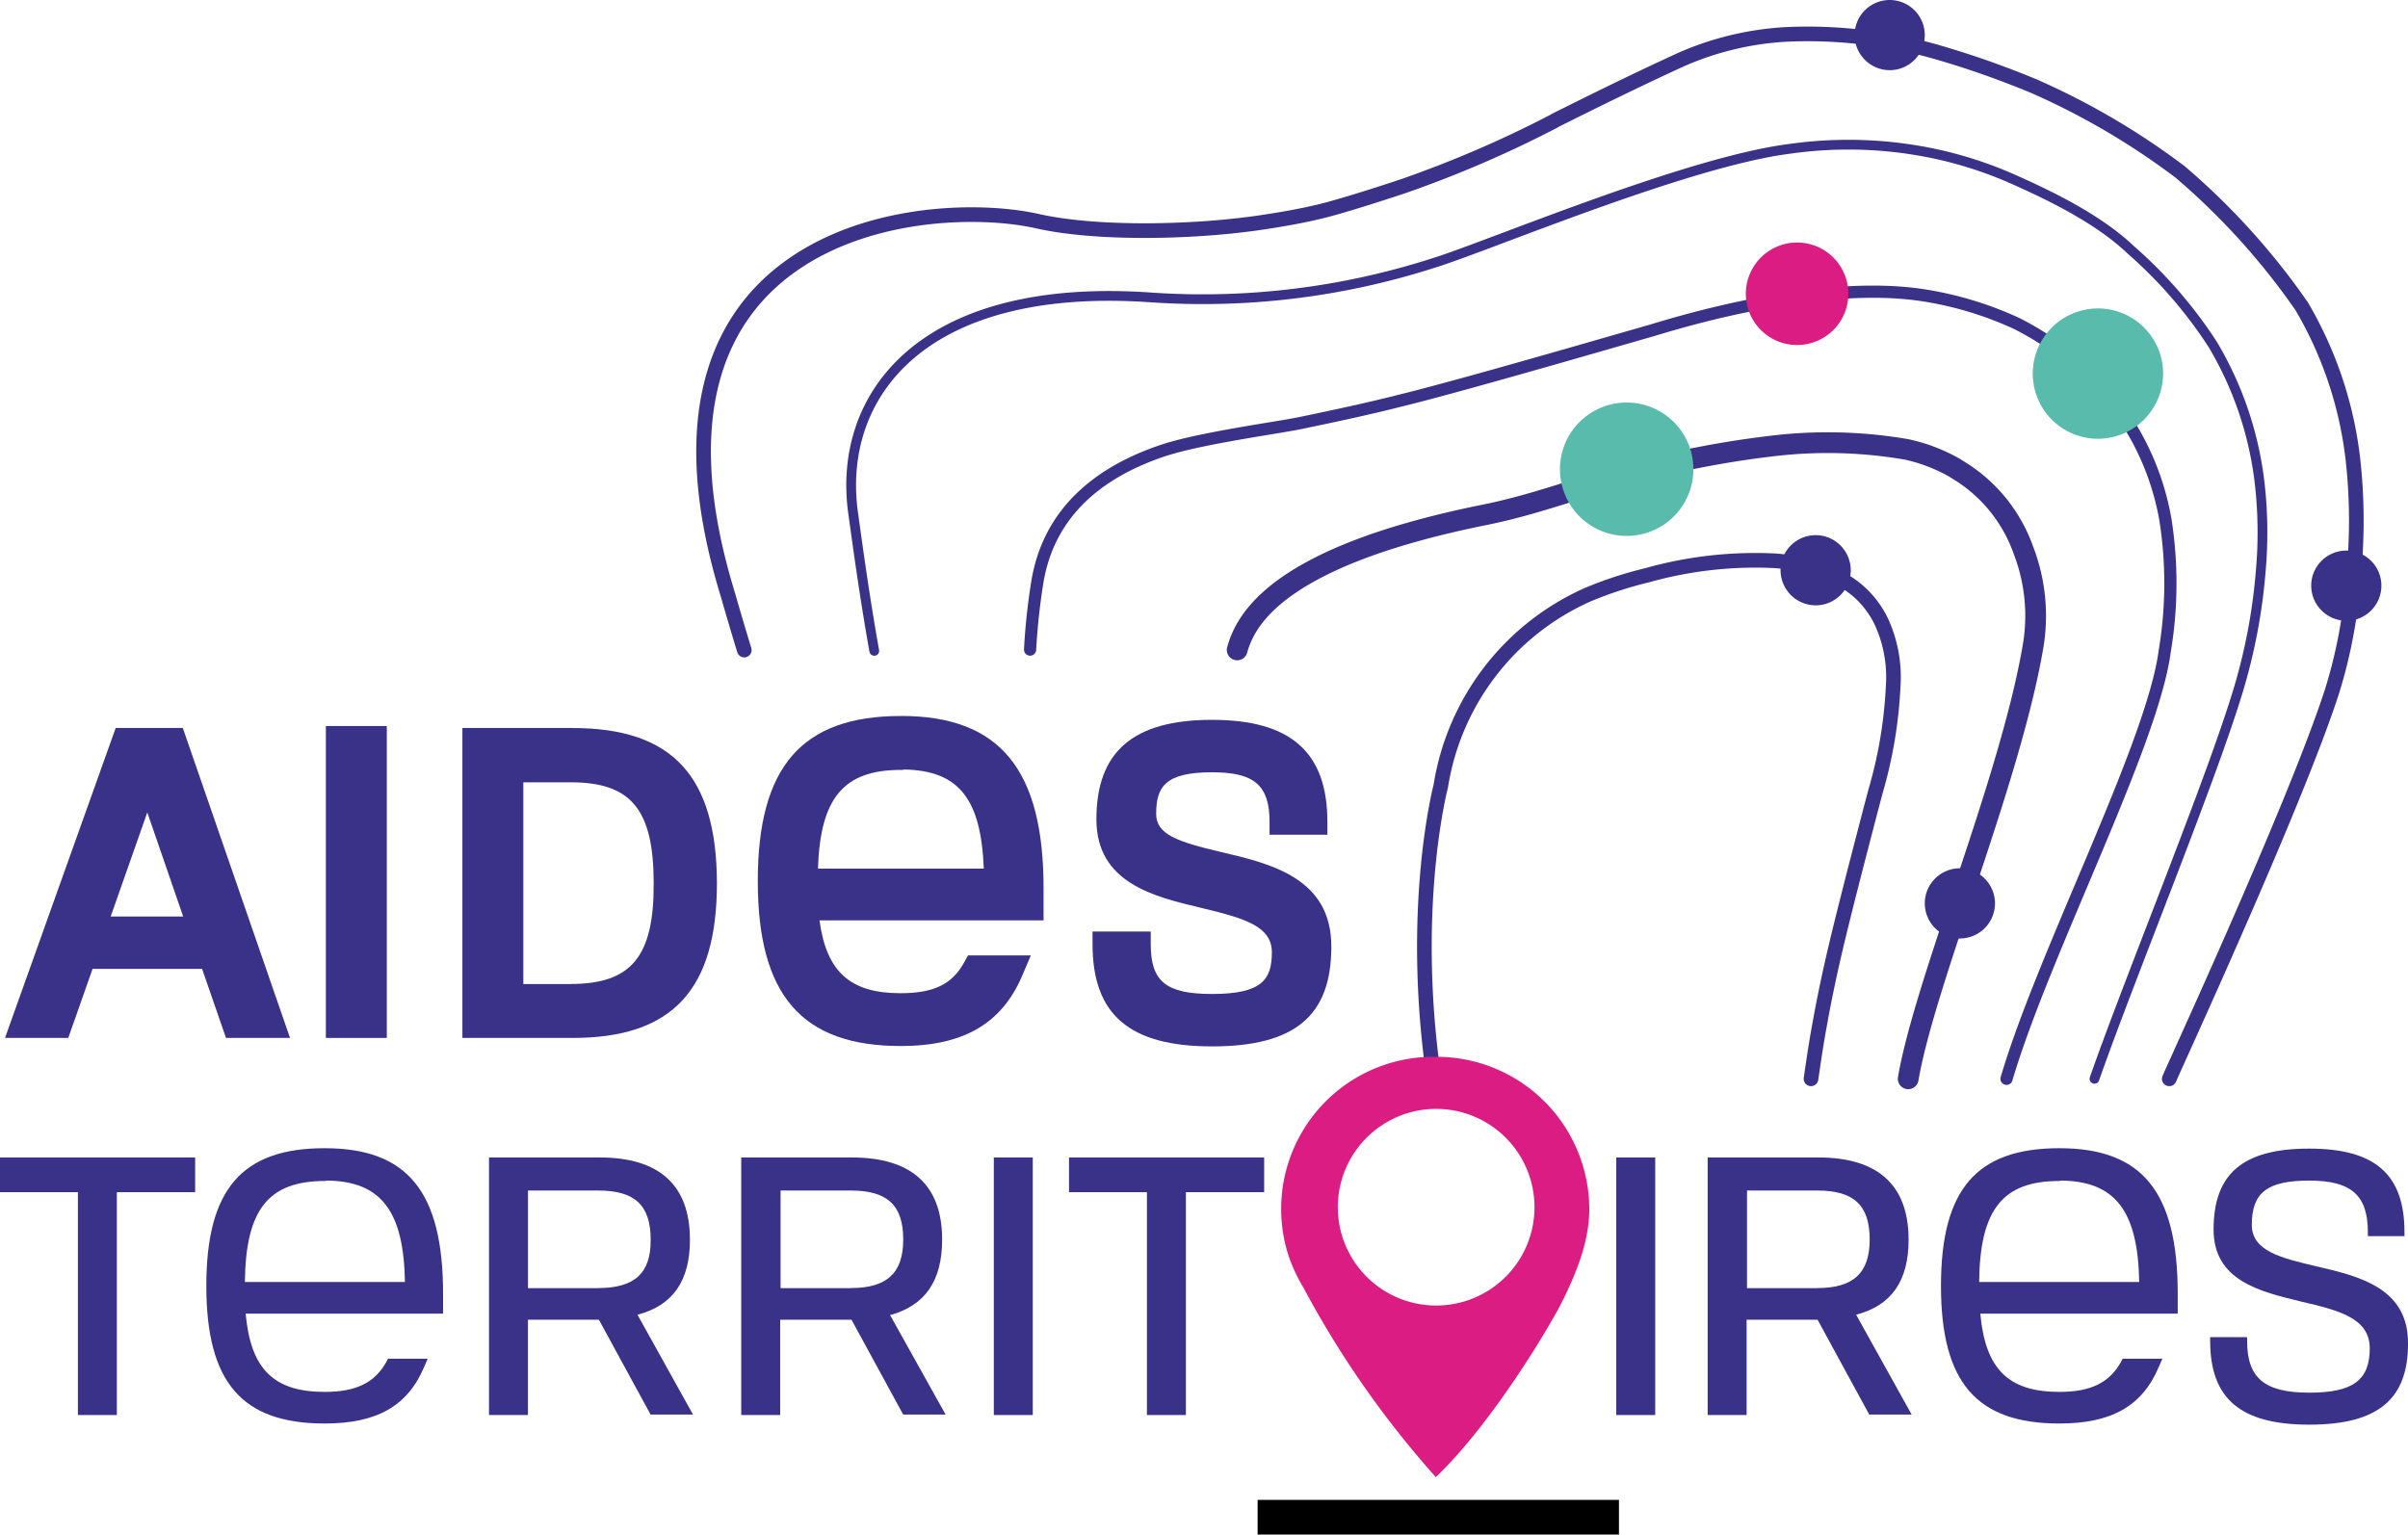 <svg xmlns="http://www.w3.org/2000/svg" width="197.318" height="125.773" viewBox="0 0 197.318 125.773">
    <defs>
        <linearGradient id="prefix__linear-gradient" x1="10.435" x2="10.445" y1="73.134" y2="73.134" gradientUnits="objectBoundingBox">
            <stop offset="0" stop-color="#4fb8a3"/>
            <stop offset=".244" stop-color="#4bb7a6"/>
            <stop offset=".469" stop-color="#40b6ad"/>
            <stop offset=".687" stop-color="#2db3ba"/>
            <stop offset=".899" stop-color="#13aecc"/>
            <stop offset="1" stop-color="#04acd7"/>
        </linearGradient>
        <clipPath id="prefix__clip-path">
            <path id="prefix__Rectangle_1103" d="M0 0H29.61V2.844H0z" data-name="Rectangle 1103"/>
        </clipPath>
        <style>
            .prefix__cls-1{fill:none;stroke:#3a3188;stroke-linecap:round;stroke-linejoin:round;stroke-miterlimit:10;stroke-width:1.2px}.prefix__cls-5{fill:#3a3188}.prefix__cls-8{fill:#db1c83}.prefix__cls-9{fill:#59bbab}
        </style>
    </defs>
    <g id="prefix__LOGO_AT_Fond_Transparent" data-name="LOGO_AT_Fond Transparent" transform="translate(-35.2 -25.6)">
        <g id="prefix__Groupe_1944" data-name="Groupe 1944" transform="translate(35.2 28.362)">
            <path id="prefix__Tracé_6866" d="M436.231 213.375c.221-1.517.442-3.034.727-4.551.506-2.844 1.138-5.593 1.706-7.9.79-3.223 1.643-6.478 2.465-9.638.158-.6.316-1.2.474-1.77a36.778 36.778 0 0 0 1.359-8.28 10.92 10.92 0 0 0-.79-4.93 7.721 7.721 0 0 0-3.381-3.824c-.221-.126-.442-.221-.664-.348a13.885 13.885 0 0 0-5.183-1.232 32.816 32.816 0 0 0-10.144 1.2 31.86 31.86 0 0 0-4.835 1.58 20.7 20.7 0 0 0-12.072 15.706s-2.749 10.428-.379 25.123" class="prefix__cls-1" data-name="Tracé 6866" transform="translate(-287.832 -127.716)"/>
            <path id="prefix__Tracé_6867" d="M410.986 192.6c1.39-8.058 8.28-24.207 10.207-35.3a14.923 14.923 0 0 0-.758-8 12.573 12.573 0 0 0-4.551-6.067c-.348-.253-.727-.474-1.074-.7a13.853 13.853 0 0 0-3.95-1.517 38.049 38.049 0 0 0-10.713-.316 80.229 80.229 0 0 0-11.661 2.212c-4.013 1.043-7.837 2.591-12.261 3.476-16.907 3.413-19.53 8.564-20.225 11.06" data-name="Tracé 6867" transform="translate(-254.623 -106.943)" style="stroke-width:1.7px;fill:none;stroke:#3a3188;stroke-linecap:round;stroke-linejoin:round;stroke-miterlimit:10"/>
            <path id="prefix__Tracé_6868" d="M382.314 165.777c3.034-10.3 11.945-27.367 12.957-35.014a33.563 33.563 0 0 0 .063-10.808 21.877 21.877 0 0 0-8.216-13.589 25.719 25.719 0 0 0-3.982-2.5 28.75 28.75 0 0 0-8.058-2.37c-9.006-1.2-20.794 2.655-22.026 3-1.8.506-15.105 4.393-20.256 5.657-2.749.7-5.562 1.3-8.28 1.864-1.928.411-8.469 1.264-11.534 2.338-5.4 1.864-9.259 5.277-10.112 10.871a52.544 52.544 0 0 0-.569 5.372" data-name="Tracé 6868" transform="translate(-217.893 -80.119)" style="fill:none;stroke:#3a3188;stroke-linecap:round;stroke-linejoin:round;stroke-miterlimit:10"/>
            <path id="prefix__Tracé_6869" d="M357.789 139.686c3.065-8.754 10.3-26.229 12.135-33.087a46.785 46.785 0 0 0 1.485-8.469 35.555 35.555 0 0 0-.126-7.616 28.654 28.654 0 0 0-3.792-11 37.084 37.084 0 0 0-6.731-7.774c-2.56-2.43-6.26-4.294-9.76-5.84a32.577 32.577 0 0 0-7.742-2.307 34.153 34.153 0 0 0-10.46-.126c-8.5 1.074-25.06 8.122-29.263 9.386a61.8 61.8 0 0 1-23.2 2.781c-18.834-1.264-25.565 8.216-24.27 17.633.411 2.971.948 6.921 1.738 11.345" data-name="Tracé 6869" transform="translate(-186.163 -54.028)" style="stroke-width:.8px;fill:none;stroke:#3a3188;stroke-linecap:round;stroke-linejoin:round;stroke-miterlimit:10"/>
            <path id="prefix__Tracé_6870" d="M337.755 120c.126-.379 10.3-22.374 13.336-31.759a41.3 41.3 0 0 0 1.77-9.544 45.176 45.176 0 0 0-.063-9.512 31.923 31.923 0 0 0-4.2-12.514 57.522 57.522 0 0 0-9.954-11 59.86 59.86 0 0 0-11.945-7.015 75.2 75.2 0 0 0-7.774-2.749 38.558 38.558 0 0 0-12.425-1.516 24.722 24.722 0 0 0-8.785 2.086c-3.445 1.58-6.921 3.287-10.27 4.961l-.095.063a92.7 92.7 0 0 1-12.2 5.277c-.348.126-4.93 1.643-6.921 2.117-1.675.411-3.413.7-5.088.948-5.72.822-13.431.916-18.076-.126-9.2-2.086-34.7.506-25.407 30.653 0 0 .506 1.8 1.327 4.487" class="prefix__cls-1" data-name="Tracé 6870" transform="translate(-159.998 -34.34)"/>
            <path id="prefix__Tracé_6871" d="M45.57 214.4l-9.07 25.407h5.183l1.991-5.657h8.975l1.959 5.657h5.246L51.068 214.4zm-.411 15.453l3-8.532 2.939 8.532z" class="prefix__cls-5" data-name="Tracé 6871" transform="translate(-36.089 -157.499)"/>
            <path id="prefix__Rectangle_1099" d="M0 0H4.993V25.565H0z" class="prefix__cls-5" data-name="Rectangle 1099" transform="translate(26.703 56.743)"/>
            <path id="prefix__Tracé_6872" d="M164.138 214.4H155.1v25.407h9.038c8.153 0 11.819-3.919 11.819-12.7-.032-8.785-3.666-12.7-11.819-12.7m-.158 20.983h-3.887v-16.534h3.887c4.961 0 6.794 2.244 6.794 8.28.032 6-1.833 8.248-6.794 8.248" class="prefix__cls-5" data-name="Tracé 6872" transform="translate(-117.21 -157.499)"/>
            <path id="prefix__Tracé_6873" d="M329.055 223.139c-3.634-.853-5.341-1.454-5.341-3.129 0-2.212.727-3.413 4.582-3.413 3.476 0 4.709 1.074 4.709 4.077v1.043h4.74v-1.043c0-5.72-3-8.374-9.449-8.374s-9.48 2.591-9.48 8.153c0 5.246 4.772 6.352 8.627 7.268 3.571.853 5.751 1.517 5.751 3.634 0 2.212-.79 3.413-4.9 3.413-3.761 0-5.025-1.011-5.025-4.077v-1.043H318.5v1.043c0 5.783 3.034 8.374 9.8 8.374s9.765-2.5 9.765-8.153c.032-5.657-4.993-6.826-9.006-7.774" class="prefix__cls-5" data-name="Tracé 6873" transform="translate(-228.974 -156.063)"/>
            <path id="prefix__Tracé_6874" d="M243.424 211.3c-8.122 0-11.724 4.171-11.724 13.525s3.6 13.525 11.724 13.525c5.119 0 8.248-1.833 9.923-5.72l.727-1.706h-5.151l-.348.632c-.98 1.738-2.465 2.465-5.183 2.465-4.108 0-6.067-1.738-6.636-5.973h18.36v-2.5c.032-9.86-3.571-14.252-11.692-14.252m-6.794 12.514c.19-5.815 2.117-8.09 6.794-8.09h.095l.221-.032c4.424.095 6.257 2.4 6.478 8.122z" class="prefix__cls-5" data-name="Tracé 6874" transform="translate(-169.604 -155.379)"/>
            <path id="prefix__Tracé_6875" d="M178.464 332.531c0-4.456-2.5-6.731-7.395-6.731H162v21.11h3.192v-7.81h5.815l4.235 7.774h3.476l-4.551-8.185c2.907-.758 4.3-2.781 4.3-6.162m-7.521 3.982h-5.751v-8h5.751c3 0 4.3 1.2 4.3 4.013.032 2.749-1.3 3.982-4.3 3.982" class="prefix__cls-5" data-name="Tracé 6875" transform="translate(-121.93 -233.695)"/>
            <path id="prefix__Tracé_6876" d="M243.864 332.531c0-4.456-2.5-6.731-7.395-6.731H227.4v21.11h3.192v-7.81h5.846l4.235 7.774h3.476l-4.551-8.153c2.876-.79 4.266-2.812 4.266-6.194m-7.489 3.982h-5.751v-8h5.751c3 0 4.3 1.2 4.3 4.013 0 2.749-1.327 3.982-4.3 3.982" class="prefix__cls-5" data-name="Tracé 6876" transform="translate(-166.662 -233.695)"/>
            <path id="prefix__Rectangle_1100" d="M0 0H3.192V21.11H0z" class="prefix__cls-5" data-name="Rectangle 1100" transform="translate(81.436 92.105)"/>
            <path id="prefix__Tracé_6877" d="M312.4 328.644h6.383v18.266h3.192v-18.266h6.415V325.8H312.4z" class="prefix__cls-5" data-name="Tracé 6877" transform="translate(-224.801 -233.695)"/>
            <path id="prefix__Tracé_6878" d="M35.2 328.644h6.383v18.266h3.192v-18.266h6.415V325.8H35.2z" class="prefix__cls-5" data-name="Tracé 6878" transform="translate(-35.2 -233.695)"/>
            <path id="prefix__Rectangle_1101" d="M0 0H3.192V21.11H0z" class="prefix__cls-5" data-name="Rectangle 1101" transform="translate(132.441 92.105)"/>
            <path id="prefix__Tracé_6879" d="M494.464 332.531c0-4.456-2.5-6.731-7.395-6.731H478v21.11h3.192v-7.81h5.815l4.235 7.774h3.476l-4.551-8.185c2.907-.758 4.3-2.781 4.3-6.162m-7.49 3.982h-5.751v-8h5.751c3 0 4.3 1.2 4.3 4.013 0 2.749-1.327 3.982-4.3 3.982" class="prefix__cls-5" data-name="Tracé 6879" transform="translate(-338.07 -233.695)"/>
            <path id="prefix__Tracé_6880" d="M548.2 323.4c-6.794 0-9.7 3.381-9.7 11.282s2.907 11.282 9.7 11.282c4.266 0 6.794-1.422 8.153-4.645l.284-.664h-3.255l-.126.253c-.948 1.706-2.465 2.465-5.056 2.465-4.171 0-6.067-1.865-6.478-6.415H557.9v-1.612c0-8.374-2.907-11.945-9.7-11.945m-6.573 10.966c.063-5.941 1.928-8.28 6.573-8.28l.19-.032c4.393.063 6.257 2.5 6.352 8.311z" class="prefix__cls-5" data-name="Tracé 6880" transform="translate(-379.451 -232.054)"/>
            <path id="prefix__Tracé_6881" d="M98.4 323.4c-6.794 0-9.7 3.381-9.7 11.282s2.907 11.282 9.7 11.282c4.266 0 6.794-1.422 8.153-4.645l.284-.664h-3.255l-.126.253c-.948 1.706-2.465 2.465-5.056 2.465-4.171 0-6.067-1.865-6.478-6.415H108.1v-1.612c0-8.374-2.907-11.945-9.7-11.945m-6.54 10.965c.063-5.941 1.928-8.28 6.573-8.28l.19-.032c4.393.063 6.257 2.5 6.352 8.311z" class="prefix__cls-5" data-name="Tracé 6881" transform="translate(-71.793 -232.054)"/>
            <path id="prefix__Tracé_6882" d="M616.959 333.138c-2.812-.664-5.246-1.232-5.246-3.381 0-2.655 1.264-3.634 4.709-3.634s4.8 1.2 4.8 4.235v.316h3v-.316c0-4.74-2.4-6.857-7.806-6.857-5.435 0-7.837 2.054-7.837 6.636 0 4.2 3.824 5.088 7.205 5.909 3 .7 5.593 1.327 5.593 3.824 0 2.623-1.39 3.634-4.961 3.634-3.666 0-5.088-1.2-5.088-4.235v-.316H608.3v.316c0 4.74 2.5 6.857 8.122 6.857 5.593 0 8.09-2.054 8.09-6.636.032-4.582-4.013-5.53-7.553-6.352" class="prefix__cls-5" data-name="Tracé 6882" transform="translate(-427.193 -232.122)"/>
        </g>
        <g id="prefix__Groupe_1946" data-name="Groupe 1946" transform="translate(138.252 148.529)">
            <g id="prefix__Groupe_1945" data-name="Groupe 1945">
                <path id="prefix__Rectangle_1102" d="M0 0H29.61V2.844H0z" data-name="Rectangle 1102"/>
            </g>
        </g>
        <g id="prefix__Groupe_1947" data-name="Groupe 1947" transform="translate(140.179 25.6)">
            <path id="prefix__Tracé_6883" d="M380.04 299.7a12.466 12.466 0 0 0-12.1 16.085s.158.506.253.727a13.168 13.168 0 0 0 1.043 2.117 79.094 79.094 0 0 0 10.839 15.516c3.666-3.476 7.837-9.765 10.144-13.968 1.2-2.37 2.433-5.151 2.433-8A12.516 12.516 0 0 0 380.04 299.7m.063 20.383a8.058 8.058 0 1 1 8.058-8.058 8.052 8.052 0 0 1-8.058 8.058" class="prefix__cls-8" data-name="Tracé 6883" transform="translate(-367.4 -213.081)"/>
            <path id="prefix__Tracé_6884" d="M634.5 171.276a2.876 2.876 0 1 1 2.876 2.876 2.886 2.886 0 0 1-2.876-2.876" class="prefix__cls-5" data-name="Tracé 6884" transform="translate(-550.093 -123.273)"/>
            <path id="prefix__Tracé_6885" d="M439.7 135.467a5.467 5.467 0 1 1 5.467 5.467 5.469 5.469 0 0 1-5.467-5.467" class="prefix__cls-9" data-name="Tracé 6885" transform="translate(-416.852 -97.008)"/>
            <path id="prefix__Tracé_6886" d="M534.3 253.676a2.876 2.876 0 1 1 2.876 2.876 2.886 2.886 0 0 1-2.876-2.876" class="prefix__cls-5" data-name="Tracé 6886" transform="translate(-481.557 -179.634)"/>
            <path id="prefix__Tracé_6887" d="M516.1 28.476a2.876 2.876 0 1 1 2.876 2.876 2.886 2.886 0 0 1-2.876-2.876" class="prefix__cls-5" data-name="Tracé 6887" transform="translate(-469.109 -25.6)"/>
            <path id="prefix__Tracé_6888" d="M496.9 167.276a2.876 2.876 0 1 1 2.876 2.876 2.886 2.886 0 0 1-2.876-2.876" class="prefix__cls-5" data-name="Tracé 6888" transform="translate(-455.976 -120.537)"/>
            <path id="prefix__Tracé_6889" d="M567.641 116.281a5.341 5.341 0 1 1 5.341-5.341 5.354 5.354 0 0 1-5.341 5.341" class="prefix__cls-9" data-name="Tracé 6889" transform="translate(-500.709 -80.319)"/>
            <path id="prefix__Tracé_6890" d="M487.9 92.7a4.2 4.2 0 1 0 4.2-4.2 4.2 4.2 0 0 0-4.2 4.2" class="prefix__cls-8" data-name="Tracé 6890" transform="translate(-449.82 -68.622)"/>
        </g>
    </g>
</svg>
